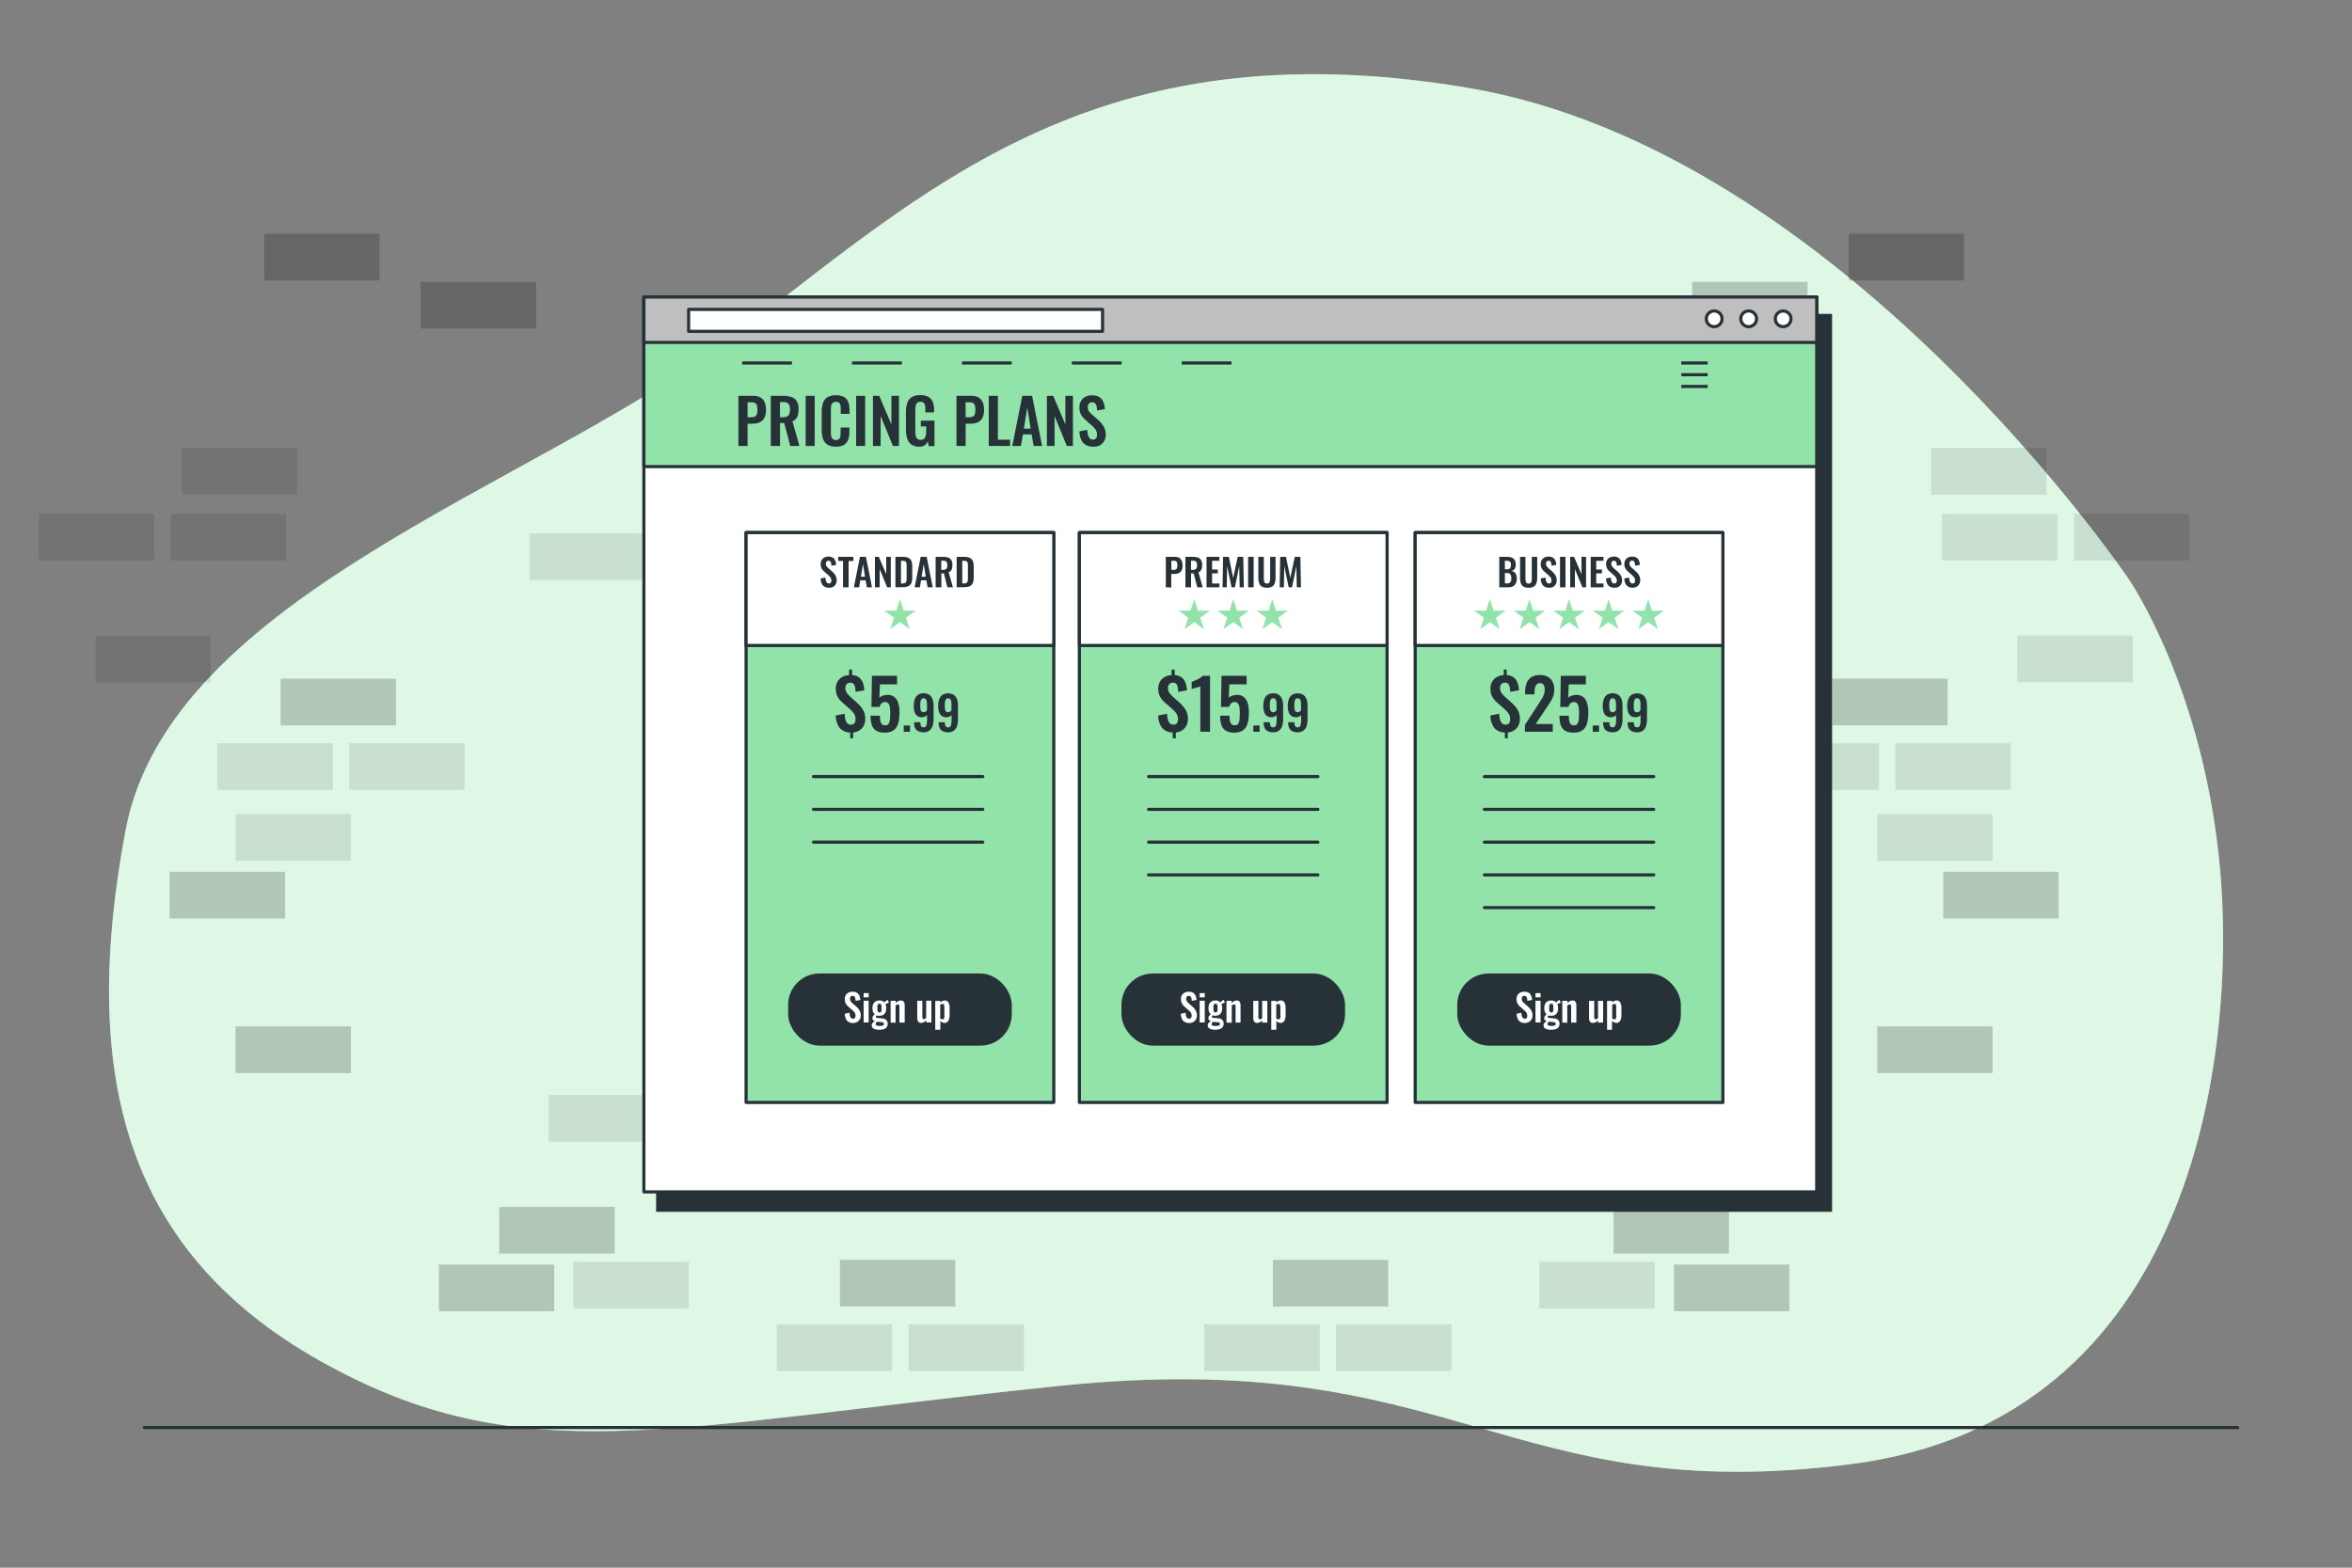 <svg xmlns="http://www.w3.org/2000/svg" viewBox="0 0 750 500"><rect x="0" y="0" width="750" height="500" fill="#808080" stroke="none"/><g id="freepik--background-simple--inject-46"><path d="M679,185S587,48,468,28,295,61,233,108,54,190,40,265s-2,133,62,169,110,21,236,8,142,39,252,25S713,336,708,278,679,185,679,185Z" style="fill:#92E3A9"></path><path d="M679,185S587,48,468,28,295,61,233,108,54,190,40,265s-2,133,62,169,110,21,236,8,142,39,252,25S713,336,708,278,679,185,679,185Z" style="fill:#fff;opacity:0.7"></path></g><g id="freepik--Wall--inject-46"><rect x="369.44" y="275.23" width="36.79" height="14.89" style="opacity:0.2"></rect><rect x="355.43" y="222.24" width="36.79" height="14.89" style="opacity:0.2"></rect><rect x="222.28" y="274.8" width="36.79" height="14.89" style="opacity:0.2"></rect><rect x="275.72" y="171.18" width="36.79" height="14.89" style="opacity:0.2"></rect><rect x="316.01" y="171.18" width="36.79" height="14.89" style="opacity:0.2"></rect><rect x="159.21" y="384.92" width="36.79" height="14.89" style="opacity:0.2"></rect><rect x="139.94" y="403.31" width="36.79" height="14.89" style="opacity:0.2"></rect><rect x="335.28" y="242.82" width="36.79" height="14.89" style="opacity:0.1"></rect><rect x="390.47" y="326.48" width="36.79" height="14.89" style="opacity:0.1"></rect><rect x="174.98" y="349.25" width="36.79" height="14.89" style="opacity:0.1"></rect><rect x="217.03" y="349.25" width="36.79" height="14.89" style="opacity:0.1"></rect><rect x="220.53" y="328.23" width="36.79" height="14.89" style="opacity:0.1"></rect><rect x="377.33" y="242.82" width="36.79" height="14.89" style="opacity:0.1"></rect><rect x="267.83" y="401.81" width="36.79" height="14.89" style="opacity:0.2"></rect><rect x="247.68" y="422.4" width="36.79" height="14.89" style="opacity:0.1"></rect><rect x="289.73" y="422.4" width="36.79" height="14.89" style="opacity:0.1"></rect><rect x="89.48" y="216.47" width="36.79" height="14.89" style="opacity:0.2"></rect><rect x="69.33" y="237.05" width="36.79" height="14.89" style="opacity:0.1"></rect><rect x="111.38" y="237.05" width="36.79" height="14.89" style="opacity:0.1"></rect><rect x="75.12" y="327.36" width="36.79" height="14.89" style="opacity:0.2"></rect><rect x="238.05" y="256.15" width="36.79" height="14.89" style="opacity:0.1"></rect><rect x="182.86" y="402.44" width="36.79" height="14.89" style="opacity:0.1"></rect><rect x="296.74" y="152.78" width="36.79" height="14.89" style="opacity:0.1"></rect><rect x="54.1" y="278.05" width="36.79" height="14.89" style="opacity:0.2"></rect><rect x="75.12" y="259.65" width="36.79" height="14.89" style="opacity:0.1"></rect><rect x="168.85" y="170.12" width="36.79" height="14.89" style="opacity:0.1"></rect><rect x="296.74" y="275.23" width="36.79" height="14.89" style="opacity:0.2"></rect><rect x="84.22" y="74.56" width="36.79" height="14.89" style="opacity:0.2"></rect><rect x="12.39" y="163.91" width="36.79" height="14.89" style="opacity:0.1"></rect><rect x="54.44" y="163.91" width="36.79" height="14.89" style="opacity:0.1"></rect><rect x="57.94" y="142.89" width="36.79" height="14.89" style="opacity:0.1"></rect><rect x="30.44" y="202.71" width="36.79" height="14.89" style="opacity:0.1"></rect><rect x="134.15" y="89.89" width="36.79" height="14.89" style="opacity:0.2"></rect><rect x="318.31" y="222.24" width="36.79" height="14.89" transform="translate(673.4 459.37) rotate(180)" style="opacity:0.2"></rect><rect x="451.45" y="274.8" width="36.79" height="14.89" transform="translate(939.7 564.49) rotate(180)" style="opacity:0.2"></rect><rect x="398.02" y="171.18" width="36.79" height="14.89" transform="translate(832.83 357.25) rotate(180)" style="opacity:0.2"></rect><rect x="357.72" y="171.18" width="36.79" height="14.89" transform="translate(752.24 357.25) rotate(180)" style="opacity:0.2"></rect><rect x="514.52" y="384.92" width="36.79" height="14.89" transform="translate(1065.84 784.72) rotate(180)" style="opacity:0.2"></rect><rect x="533.79" y="403.31" width="36.79" height="14.89" transform="translate(1104.38 821.51) rotate(180)" style="opacity:0.2"></rect><rect x="338.45" y="242.82" width="36.79" height="14.89" transform="translate(713.7 500.54) rotate(180)" style="opacity:0.1"></rect><rect x="283.27" y="326.48" width="36.79" height="14.89" transform="translate(603.32 667.85) rotate(180)" style="opacity:0.1"></rect><rect x="498.75" y="349.25" width="36.79" height="14.89" transform="translate(1034.3 713.4) rotate(180)" style="opacity:0.1"></rect><rect x="456.71" y="349.25" width="36.79" height="14.89" transform="translate(950.21 713.4) rotate(180)" style="opacity:0.1"></rect><rect x="453.2" y="328.23" width="36.79" height="14.89" transform="translate(943.2 671.35) rotate(180)" style="opacity:0.1"></rect><rect x="296.41" y="242.82" width="36.79" height="14.89" transform="translate(629.6 500.54) rotate(180)" style="opacity:0.1"></rect><rect x="405.9" y="401.81" width="36.79" height="14.89" transform="translate(848.59 818.52) rotate(180)" style="opacity:0.2"></rect><rect x="426.05" y="422.4" width="36.79" height="14.89" transform="translate(888.89 859.69) rotate(180)" style="opacity:0.1"></rect><rect x="384" y="422.4" width="36.79" height="14.89" transform="translate(804.8 859.69) rotate(180)" style="opacity:0.1"></rect><rect x="584.26" y="216.47" width="36.79" height="14.89" transform="translate(1205.3 447.82) rotate(180)" style="opacity:0.2"></rect><rect x="604.4" y="237.05" width="36.79" height="14.89" transform="translate(1245.6 489) rotate(180)" style="opacity:0.1"></rect><rect x="562.36" y="237.05" width="36.79" height="14.89" transform="translate(1161.51 489) rotate(180)" style="opacity:0.1"></rect><rect x="598.62" y="327.36" width="36.79" height="14.89" transform="translate(1234.02 669.6) rotate(180)" style="opacity:0.2"></rect><rect x="435.69" y="256.15" width="36.79" height="14.89" transform="translate(908.16 527.19) rotate(180)" style="opacity:0.1"></rect><rect x="490.87" y="402.44" width="36.79" height="14.89" transform="translate(1018.53 819.76) rotate(180)" style="opacity:0.1"></rect><rect x="377" y="152.78" width="36.79" height="14.89" transform="translate(790.78 320.46) rotate(180)" style="opacity:0.1"></rect><rect x="619.64" y="278.05" width="36.79" height="14.89" transform="translate(1276.07 570.99) rotate(180)" style="opacity:0.2"></rect><rect x="598.62" y="259.65" width="36.79" height="14.89" transform="translate(1234.02 534.2) rotate(180)" style="opacity:0.1"></rect><rect x="504.89" y="170.12" width="36.79" height="14.89" transform="translate(1046.56 355.13) rotate(180)" style="opacity:0.1"></rect><rect x="589.51" y="74.56" width="36.79" height="14.89" transform="translate(1215.82 164.01) rotate(180)" style="opacity:0.2"></rect><rect x="661.34" y="163.91" width="36.79" height="14.89" transform="translate(1359.47 342.71) rotate(180)" style="opacity:0.1"></rect><rect x="619.3" y="163.91" width="36.79" height="14.89" transform="translate(1275.38 342.71) rotate(180)" style="opacity:0.1"></rect><rect x="615.79" y="142.89" width="36.79" height="14.89" transform="translate(1268.37 300.66) rotate(180)" style="opacity:0.1"></rect><rect x="643.29" y="202.71" width="36.79" height="14.89" transform="translate(1323.37 420.32) rotate(180)" style="opacity:0.1"></rect><rect x="539.58" y="89.89" width="36.79" height="14.89" transform="translate(1115.95 194.67) rotate(180)" style="opacity:0.2"></rect></g><g id="freepik--Screen--inject-46"><rect x="209.72" y="100.61" width="373.99" height="285.39" style="fill:#263238;stroke:#263238;stroke-miterlimit:10"></rect><rect x="205.32" y="94.74" width="373.99" height="285.39" style="fill:#fff;stroke:#263238;stroke-linecap:round;stroke-linejoin:round"></rect><rect x="205.32" y="94.74" width="373.99" height="54.07" style="fill:#92E3A9;stroke:#263238;stroke-linecap:round;stroke-linejoin:round"></rect><rect x="205.32" y="94.74" width="373.99" height="14.48" style="fill:#bfbfbf;stroke:#263238;stroke-linecap:round;stroke-linejoin:round"></rect><rect x="219.59" y="98.68" width="131.99" height="7" style="fill:#fff;stroke:#263238;stroke-linecap:round;stroke-linejoin:round"></rect><path d="M549.11,101.68a2.5,2.5,0,1,0-2.5,2.5A2.5,2.5,0,0,0,549.11,101.68Z" style="fill:#fff;stroke:#263238;stroke-linecap:round;stroke-linejoin:round"></path><path d="M560.11,101.68a2.5,2.5,0,1,0-2.5,2.5A2.5,2.5,0,0,0,560.11,101.68Z" style="fill:#fff;stroke:#263238;stroke-linecap:round;stroke-linejoin:round"></path><circle cx="568.61" cy="101.68" r="2.5" style="fill:#fff;stroke:#263238;stroke-linecap:round;stroke-linejoin:round"></circle><path d="M235.46,142.24v-16h4.7a4.61,4.61,0,0,1,2.34.53,3.22,3.22,0,0,1,1.33,1.55,6.46,6.46,0,0,1,.42,2.46,5.24,5.24,0,0,1-.53,2.52,3.18,3.18,0,0,1-1.49,1.39,5.46,5.46,0,0,1-2.26.44h-1.58v7.1Zm2.93-9.16h1.1a2.66,2.66,0,0,0,1.24-.23,1.21,1.21,0,0,0,.61-.73,4.39,4.39,0,0,0,.17-1.35,6.63,6.63,0,0,0-.13-1.41,1.22,1.22,0,0,0-.56-.8,2.64,2.64,0,0,0-1.33-.26h-1.1Z" style="fill:#263238"></path><path d="M245.79,142.24v-16h3.83a8.71,8.71,0,0,1,2.74.38,3.19,3.19,0,0,1,1.7,1.32,4.7,4.7,0,0,1,.58,2.52,7.63,7.63,0,0,1-.18,1.74,3.41,3.41,0,0,1-.6,1.32,2.72,2.72,0,0,1-1.17.84l2.23,7.87H252l-1.93-7.32h-1.34v7.32Zm2.93-9.16h.9a3.06,3.06,0,0,0,1.36-.25,1.44,1.44,0,0,0,.72-.79,3.87,3.87,0,0,0,.21-1.39,3,3,0,0,0-.44-1.8,2,2,0,0,0-1.69-.61h-1.06Z" style="fill:#263238"></path><path d="M256.91,142.24v-16h2.88v16Z" style="fill:#263238"></path><path d="M266.57,142.46a4.82,4.82,0,0,1-2.76-.69,3.62,3.62,0,0,1-1.39-1.88,8.93,8.93,0,0,1-.39-2.76v-5.71a9.24,9.24,0,0,1,.39-2.84,3.45,3.45,0,0,1,1.39-1.86,5.08,5.08,0,0,1,2.76-.65,5.15,5.15,0,0,1,2.6.56,3.2,3.2,0,0,1,1.33,1.61,7,7,0,0,1,.39,2.43V132h-2.8v-1.39a9.12,9.12,0,0,0-.07-1.22,1.52,1.52,0,0,0-.38-.88,1.38,1.38,0,0,0-1.05-.33,1.51,1.51,0,0,0-1.1.35,1.63,1.63,0,0,0-.44.93,7.43,7.43,0,0,0-.1,1.31v7a5.7,5.7,0,0,0,.14,1.43,1.47,1.47,0,0,0,.5.85,1.59,1.59,0,0,0,1,.29,1.32,1.32,0,0,0,1-.35,1.62,1.62,0,0,0,.39-.91,10,10,0,0,0,.08-1.29v-1.44h2.8v1.28a7.77,7.77,0,0,1-.37,2.52,3.25,3.25,0,0,1-1.32,1.72A4.76,4.76,0,0,1,266.57,142.46Z" style="fill:#263238"></path><path d="M273,142.24v-16h2.88v16Z" style="fill:#263238"></path><path d="M278.36,142.24v-16h2l3.89,9.12v-9.12h2.41v16h-1.93l-3.91-9.55v9.55Z" style="fill:#263238"></path><path d="M293.13,142.46a4.2,4.2,0,0,1-2.51-.67,3.68,3.68,0,0,1-1.33-1.9,9.44,9.44,0,0,1-.41-2.92V131.6a9.9,9.9,0,0,1,.4-3,3.47,3.47,0,0,1,1.39-1.91,5,5,0,0,1,2.76-.66,5.21,5.21,0,0,1,2.6.55,3.2,3.2,0,0,1,1.4,1.59,6.71,6.71,0,0,1,.42,2.52v.83h-2.78v-.91a7.16,7.16,0,0,0-.11-1.32,1.48,1.48,0,0,0-.44-.84,1.57,1.57,0,0,0-1-.29,1.46,1.46,0,0,0-1.12.38,1.8,1.8,0,0,0-.43,1,9.12,9.12,0,0,0-.09,1.34v6.69a6.2,6.2,0,0,0,.14,1.45,1.66,1.66,0,0,0,.51.93,1.56,1.56,0,0,0,1.07.33,1.5,1.5,0,0,0,1.08-.36,1.82,1.82,0,0,0,.52-1,6.55,6.55,0,0,0,.15-1.5V136h-1.72v-1.83h4.35v8.11h-1.88l-.21-1.58a3.06,3.06,0,0,1-1,1.3A2.8,2.8,0,0,1,293.13,142.46Z" style="fill:#263238"></path><path d="M305,142.24v-16h4.7a4.61,4.61,0,0,1,2.34.53,3.15,3.15,0,0,1,1.32,1.55,6.26,6.26,0,0,1,.43,2.46,5.24,5.24,0,0,1-.53,2.52,3.2,3.2,0,0,1-1.5,1.39,5.39,5.39,0,0,1-2.26.44h-1.58v7.1Zm2.92-9.16H309a2.59,2.59,0,0,0,1.23-.23,1.22,1.22,0,0,0,.62-.73,4.44,4.44,0,0,0,.16-1.35,6,6,0,0,0-.13-1.41,1.2,1.2,0,0,0-.55-.8,2.66,2.66,0,0,0-1.33-.26h-1.11Z" style="fill:#263238"></path><path d="M315.29,142.24v-16h2.92v14h3.87v2Z" style="fill:#263238"></path><path d="M322.79,142.24l3.2-16h3.12l3.2,16h-2.7l-.64-3.69h-2.78l-.65,3.69Zm3.7-5.54h2.17L327.57,130Z" style="fill:#263238"></path><path d="M333.83,142.24v-16h2l3.89,9.12v-9.12h2.41v16h-1.94l-3.91-9.55v9.55Z" style="fill:#263238"></path><path d="M348.62,142.46a4.73,4.73,0,0,1-2.4-.56,3.59,3.59,0,0,1-1.47-1.65,7.05,7.05,0,0,1-.55-2.67l2.51-.49a7,7,0,0,0,.23,1.64,2.35,2.35,0,0,0,.57,1.1,1.4,1.4,0,0,0,1,.38,1.13,1.13,0,0,0,1-.42,1.86,1.86,0,0,0,.3-1.08,2.89,2.89,0,0,0-.48-1.72,7,7,0,0,0-1.26-1.34l-2-1.78a6.12,6.12,0,0,1-1.36-1.63,4.55,4.55,0,0,1-.5-2.22,3.78,3.78,0,0,1,1.11-2.92,4.22,4.22,0,0,1,3-1,4.46,4.46,0,0,1,1.87.35,3.08,3.08,0,0,1,1.2,1,4.2,4.2,0,0,1,.66,1.4,7.9,7.9,0,0,1,.28,1.65l-2.49.43a8.28,8.28,0,0,0-.17-1.34,1.93,1.93,0,0,0-.45-.93,1.26,1.26,0,0,0-1-.34,1.19,1.19,0,0,0-1,.43,1.6,1.6,0,0,0-.34,1.05,2.49,2.49,0,0,0,.33,1.34,5.19,5.19,0,0,0,1,1.07l2,1.76a7.92,7.92,0,0,1,1.69,2,4.92,4.92,0,0,1,.7,2.69,4,4,0,0,1-.5,2,3.67,3.67,0,0,1-1.4,1.39A4.3,4.3,0,0,1,348.62,142.46Z" style="fill:#263238"></path><line x1="236.66" y1="115.77" x2="252.54" y2="115.77" style="fill:none;stroke:#263238;stroke-miterlimit:10"></line><line x1="271.7" y1="115.77" x2="287.58" y2="115.77" style="fill:none;stroke:#263238;stroke-miterlimit:10"></line><line x1="306.74" y1="115.77" x2="322.62" y2="115.77" style="fill:none;stroke:#263238;stroke-miterlimit:10"></line><line x1="341.78" y1="115.77" x2="357.66" y2="115.77" style="fill:none;stroke:#263238;stroke-miterlimit:10"></line><line x1="376.82" y1="115.77" x2="392.7" y2="115.77" style="fill:none;stroke:#263238;stroke-miterlimit:10"></line><line x1="536.13" y1="115.77" x2="544.54" y2="115.77" style="fill:none;stroke:#263238;stroke-miterlimit:10"></line><line x1="536.13" y1="119.51" x2="544.54" y2="119.51" style="fill:none;stroke:#263238;stroke-miterlimit:10"></line><line x1="536.13" y1="123.25" x2="544.54" y2="123.25" style="fill:none;stroke:#263238;stroke-miterlimit:10"></line></g><g id="freepik--business-option--inject-46"><rect x="451.27" y="169.87" width="98.12" height="181.74" style="fill:#92E3A9;stroke:#263238;stroke-linecap:round;stroke-linejoin:round"></rect><rect x="451.27" y="169.87" width="98.12" height="36" style="fill:#fff;stroke:#263238;stroke-linecap:round;stroke-linejoin:round"></rect><rect x="465.18" y="310.99" width="70.31" height="22" rx="9.5" style="fill:#263238;stroke:#263238;stroke-linecap:round;stroke-linejoin:round"></rect><path d="M478.09,187.32V177.6h2.39a5.26,5.26,0,0,1,1.17.12,2.47,2.47,0,0,1,.9.4,1.78,1.78,0,0,1,.58.76,3.07,3.07,0,0,1,.21,1.22,2.72,2.72,0,0,1-.17,1,1.43,1.43,0,0,1-.47.67,1.73,1.73,0,0,1-.78.33,2.09,2.09,0,0,1,1,.4,1.85,1.85,0,0,1,.56.8,3.45,3.45,0,0,1,.19,1.19,3.88,3.88,0,0,1-.18,1.23,2.5,2.5,0,0,1-.51.89,2.27,2.27,0,0,1-.86.53,3.59,3.59,0,0,1-1.19.18Zm1.78-5.75h.6a1.85,1.85,0,0,0,.82-.15.9.9,0,0,0,.4-.48,2.71,2.71,0,0,0,.11-.82,1.61,1.61,0,0,0-.17-.8.88.88,0,0,0-.52-.38,3.21,3.21,0,0,0-.89-.1h-.35Zm0,4.5h.67a1.27,1.27,0,0,0,1.09-.39,2,2,0,0,0,.29-1.2,2.6,2.6,0,0,0-.14-1,1,1,0,0,0-.45-.54,1.73,1.73,0,0,0-.85-.18h-.61Z" style="fill:#263238"></path><path d="M487.44,187.45a3.07,3.07,0,0,1-1.68-.39,2,2,0,0,1-.83-1.13,6,6,0,0,1-.22-1.75V177.6h1.72v6.78a5.81,5.81,0,0,0,.06.86,1.22,1.22,0,0,0,.29.65.85.85,0,0,0,.66.24.86.86,0,0,0,.68-.24,1.38,1.38,0,0,0,.28-.65,5.81,5.81,0,0,0,.06-.86V177.6h1.72v6.58a6,6,0,0,1-.23,1.75,2.07,2.07,0,0,1-.82,1.13A3.08,3.08,0,0,1,487.44,187.45Z" style="fill:#263238"></path><path d="M494,187.45a2.86,2.86,0,0,1-1.47-.34,2.1,2.1,0,0,1-.88-1,4,4,0,0,1-.34-1.62l1.52-.3a4.62,4.62,0,0,0,.14,1,1.47,1.47,0,0,0,.35.67.82.82,0,0,0,.62.23.69.69,0,0,0,.61-.25,1.14,1.14,0,0,0,.18-.66,1.77,1.77,0,0,0-.29-1,4.45,4.45,0,0,0-.77-.82l-1.22-1.08a3.5,3.5,0,0,1-.82-1,2.64,2.64,0,0,1-.31-1.35,2.27,2.27,0,0,1,.67-1.77,2.58,2.58,0,0,1,1.84-.63,2.76,2.76,0,0,1,1.14.21,1.82,1.82,0,0,1,.72.58,2.68,2.68,0,0,1,.41.85,5.35,5.35,0,0,1,.17,1l-1.52.27a4.71,4.71,0,0,0-.1-.82,1,1,0,0,0-.28-.56.75.75,0,0,0-.58-.21.74.74,0,0,0-.6.26,1,1,0,0,0-.21.64,1.43,1.43,0,0,0,.2.81,3.42,3.42,0,0,0,.59.66l1.21,1.06a5.35,5.35,0,0,1,1,1.19,3,3,0,0,1,.42,1.63,2.5,2.5,0,0,1-.3,1.24,2.31,2.31,0,0,1-.85.85A2.66,2.66,0,0,1,494,187.45Z" style="fill:#263238"></path><path d="M497.45,187.32V177.6h1.75v9.72Z" style="fill:#263238"></path><path d="M500.7,187.32V177.6h1.24l2.36,5.54V177.6h1.46v9.72h-1.17l-2.38-5.81v5.81Z" style="fill:#263238"></path><path d="M507.24,187.32V177.6h4.08v1.25H509v2.79h1.81v1.24H509v3.22h2.32v1.22Z" style="fill:#263238"></path><path d="M514.83,187.45a2.86,2.86,0,0,1-1.47-.34,2.17,2.17,0,0,1-.89-1,4.23,4.23,0,0,1-.33-1.62l1.52-.3a4.62,4.62,0,0,0,.14,1,1.47,1.47,0,0,0,.35.67.8.8,0,0,0,.61.23.71.71,0,0,0,.62-.25,1.14,1.14,0,0,0,.18-.66,1.77,1.77,0,0,0-.29-1,4.45,4.45,0,0,0-.77-.82l-1.22-1.08a3.34,3.34,0,0,1-.82-1,2.64,2.64,0,0,1-.31-1.35,2.27,2.27,0,0,1,.67-1.77,2.58,2.58,0,0,1,1.84-.63,2.76,2.76,0,0,1,1.14.21,1.89,1.89,0,0,1,.72.58,2.47,2.47,0,0,1,.4.85,4.65,4.65,0,0,1,.17,1l-1.51.27a5.93,5.93,0,0,0-.1-.82,1.1,1.1,0,0,0-.28-.56.75.75,0,0,0-.58-.21.76.76,0,0,0-.61.26,1,1,0,0,0-.21.64,1.43,1.43,0,0,0,.21.81,3.12,3.12,0,0,0,.59.66l1.21,1.06a5.06,5.06,0,0,1,1,1.19,2.94,2.94,0,0,1,.43,1.63,2.5,2.5,0,0,1-.3,1.24,2.26,2.26,0,0,1-.86.85A2.59,2.59,0,0,1,514.83,187.45Z" style="fill:#263238"></path><path d="M520.66,187.45a2.86,2.86,0,0,1-1.47-.34,2.17,2.17,0,0,1-.89-1,4.23,4.23,0,0,1-.33-1.62l1.52-.3a4.62,4.62,0,0,0,.14,1,1.47,1.47,0,0,0,.35.67.81.81,0,0,0,.62.23.7.7,0,0,0,.61-.25,1.14,1.14,0,0,0,.18-.66,1.77,1.77,0,0,0-.29-1,4.45,4.45,0,0,0-.77-.82l-1.22-1.08a3.34,3.34,0,0,1-.82-1,2.64,2.64,0,0,1-.31-1.35,2.27,2.27,0,0,1,.67-1.77,2.58,2.58,0,0,1,1.84-.63,2.76,2.76,0,0,1,1.14.21,1.89,1.89,0,0,1,.72.58,2.68,2.68,0,0,1,.41.85,5.35,5.35,0,0,1,.16,1l-1.51.27a4.71,4.71,0,0,0-.1-.82A1,1,0,0,0,521,179a.75.75,0,0,0-.58-.21.74.74,0,0,0-.6.26,1,1,0,0,0-.21.64,1.43,1.43,0,0,0,.2.81,3.42,3.42,0,0,0,.59.66l1.21,1.06a5.35,5.35,0,0,1,1,1.19,3,3,0,0,1,.42,1.63,2.5,2.5,0,0,1-.3,1.24,2.26,2.26,0,0,1-.86.85A2.59,2.59,0,0,1,520.66,187.45Z" style="fill:#263238"></path><path d="M486.3,326.28a2.84,2.84,0,0,1-1.46-.35,2.08,2.08,0,0,1-.89-1,4.42,4.42,0,0,1-.34-1.62l1.53-.3a4.76,4.76,0,0,0,.13,1,1.47,1.47,0,0,0,.35.66.83.83,0,0,0,.62.24.69.69,0,0,0,.61-.26A1.11,1.11,0,0,0,487,324a1.78,1.78,0,0,0-.28-1.05,4.79,4.79,0,0,0-.77-.81l-1.23-1.08a3.8,3.8,0,0,1-.82-1,2.81,2.81,0,0,1-.3-1.35,2.31,2.31,0,0,1,.67-1.78,2.57,2.57,0,0,1,1.83-.62,2.7,2.7,0,0,1,1.14.21,1.77,1.77,0,0,1,.73.58,2.71,2.71,0,0,1,.4.84,4.63,4.63,0,0,1,.17,1l-1.51.26a6.13,6.13,0,0,0-.1-.82,1.23,1.23,0,0,0-.28-.56.76.76,0,0,0-.58-.2.74.74,0,0,0-.61.25,1,1,0,0,0-.21.65,1.57,1.57,0,0,0,.2.81,3.43,3.43,0,0,0,.59.65l1.22,1.07a5,5,0,0,1,1,1.18,3.06,3.06,0,0,1,.43,1.64,2.5,2.5,0,0,1-.31,1.23,2.17,2.17,0,0,1-.85.85A2.63,2.63,0,0,1,486.3,326.28Z" style="fill:#fff"></path><path d="M489.63,318.1v-1.35h1.63v1.35Zm0,8v-6.93h1.63v6.93Z" style="fill:#fff"></path><path d="M494.59,328.42a4.73,4.73,0,0,1-1.25-.14,1.86,1.86,0,0,1-.84-.44,1.06,1.06,0,0,1-.3-.78,1.28,1.28,0,0,1,.14-.59,1.47,1.47,0,0,1,.38-.45,3,3,0,0,1,.52-.32,1.18,1.18,0,0,1-.61-.35.84.84,0,0,1-.21-.57,1.2,1.2,0,0,1,.2-.7,3.9,3.9,0,0,1,.57-.61,1.81,1.81,0,0,1-.56-.75,3.23,3.23,0,0,1-.19-1.18,3.14,3.14,0,0,1,.26-1.34,1.74,1.74,0,0,1,.76-.82,2.42,2.42,0,0,1,1.22-.28,2.3,2.3,0,0,1,.92.16,1.46,1.46,0,0,1,.61.49,2.12,2.12,0,0,1,.34-.36,1.87,1.87,0,0,1,.55-.36l.22-.1.39.88a2.44,2.44,0,0,0-.35.12,3.38,3.38,0,0,0-.44.18l-.34.17a2.13,2.13,0,0,1,.18.6,3.31,3.31,0,0,1,.08.68,3.27,3.27,0,0,1-.23,1.27,1.81,1.81,0,0,1-.7.84,2.38,2.38,0,0,1-1.23.29,2.74,2.74,0,0,1-.5,0l-.44-.1-.14.22a.58.58,0,0,0-.06.26.23.23,0,0,0,.14.21,1.18,1.18,0,0,0,.48.12l1.46.15a1.84,1.84,0,0,1,1.26.53,1.72,1.72,0,0,1,.41,1.22,1.82,1.82,0,0,1-.28,1,1.76,1.76,0,0,1-.88.64A4.69,4.69,0,0,1,494.59,328.42Zm.18-1.22a2.86,2.86,0,0,0,1-.13.53.53,0,0,0,.25-.79.54.54,0,0,0-.3-.2,3,3,0,0,0-.61-.12l-1.19-.1a1.61,1.61,0,0,0-.23.22.91.91,0,0,0-.16.24.67.67,0,0,0-.06.28.48.48,0,0,0,.28.45A2.42,2.42,0,0,0,494.77,327.2Zm-.09-4.28a.66.66,0,0,0,.34-.08.53.53,0,0,0,.21-.25,1.37,1.37,0,0,0,.09-.44,5.53,5.53,0,0,0,0-.61,5.59,5.59,0,0,0,0-.62,1.37,1.37,0,0,0-.09-.44.48.48,0,0,0-.19-.26.76.76,0,0,0-.72,0,.46.46,0,0,0-.2.25,1.68,1.68,0,0,0-.1.44,5.78,5.78,0,0,0,0,.63,5.15,5.15,0,0,0,0,.59,1.25,1.25,0,0,0,.09.43.58.58,0,0,0,.21.27A.64.64,0,0,0,494.68,322.92Z" style="fill:#fff"></path><path d="M498.18,326.14v-6.93h1.63v.69a3.56,3.56,0,0,1,.79-.58,1.81,1.81,0,0,1,.89-.22,1.05,1.05,0,0,1,.69.21,1.31,1.31,0,0,1,.37.56,2.27,2.27,0,0,1,.12.75v5.52H501V321a1,1,0,0,0-.1-.48.39.39,0,0,0-.37-.17.79.79,0,0,0-.37.1,2.06,2.06,0,0,0-.39.24v5.5Z" style="fill:#fff"></path><path d="M507.9,326.25a1,1,0,0,1-.67-.21,1.19,1.19,0,0,1-.39-.56,2.36,2.36,0,0,1-.12-.75v-5.52h1.64v5.22a.9.9,0,0,0,.1.48.4.4,0,0,0,.38.18.7.7,0,0,0,.36-.1,2.06,2.06,0,0,0,.37-.23v-5.55h1.63v6.93h-1.63v-.66a3.23,3.23,0,0,1-.77.56A2,2,0,0,1,507.9,326.25Z" style="fill:#fff"></path><path d="M512.46,328.42v-9.21h1.63v.53a2.49,2.49,0,0,1,.66-.47,1.8,1.8,0,0,1,.76-.17,1.25,1.25,0,0,1,.77.22,1.37,1.37,0,0,1,.46.57,2.64,2.64,0,0,1,.24.75,5.32,5.32,0,0,1,.06.78v2.35a4.5,4.5,0,0,1-.16,1.25,2.09,2.09,0,0,1-.51.9,1.34,1.34,0,0,1-1,.33,1.46,1.46,0,0,1-.7-.18,3.32,3.32,0,0,1-.63-.45v2.8Zm2.35-3.31a.45.45,0,0,0,.39-.17,1,1,0,0,0,.17-.47,4.31,4.31,0,0,0,0-.64v-2.49a2.61,2.61,0,0,0,0-.58.82.82,0,0,0-.18-.41.44.44,0,0,0-.38-.16.88.88,0,0,0-.38.09,1.85,1.85,0,0,0-.33.21v4.38a2.21,2.21,0,0,0,.34.18A1.21,1.21,0,0,0,514.81,325.11Z" style="fill:#fff"></path><path d="M479.87,235.46v-1.85a4.3,4.3,0,0,1-3.39-1.48,6.61,6.61,0,0,1-1.22-3.94l2.82-.55a9.46,9.46,0,0,0,.24,1.83,2.76,2.76,0,0,0,.63,1.22,1.54,1.54,0,0,0,1.14.43,1.31,1.31,0,0,0,1.13-.47,2,2,0,0,0,.34-1.21,3.17,3.17,0,0,0-.54-1.91,8.73,8.73,0,0,0-1.4-1.5l-2.27-2a8.35,8.35,0,0,1-1.08-1.16,4.94,4.94,0,0,1-.73-1.36,5.61,5.61,0,0,1-.26-1.78,4.2,4.2,0,0,1,1.15-3.14,4.58,4.58,0,0,1,3.08-1.25v-1.78h.95v1.76a4,4,0,0,1,1.85.5,3.23,3.23,0,0,1,1.16,1.1,5,5,0,0,1,.64,1.51,9.86,9.86,0,0,1,.26,1.74l-2.78.49a10.43,10.43,0,0,0-.18-1.51,2.06,2.06,0,0,0-.5-1.06,1.27,1.27,0,0,0-1.07-.34,1.42,1.42,0,0,0-1.13.48,1.76,1.76,0,0,0-.39,1.17,2.57,2.57,0,0,0,.42,1.53,7.83,7.83,0,0,0,1,1.16l2.25,2a12.31,12.31,0,0,1,1.31,1.39,6.35,6.35,0,0,1,1,1.68,5.8,5.8,0,0,1,.36,2.11,4.57,4.57,0,0,1-.47,2.13,3.89,3.89,0,0,1-1.33,1.51,4.51,4.51,0,0,1-2.06.71v1.87Z" style="fill:#263238"></path><path d="M486.26,233.39v-2.16l4.41-6.81c.33-.5.63-1,.92-1.44a7.8,7.8,0,0,0,.7-1.42,4.45,4.45,0,0,0,.28-1.62,2.78,2.78,0,0,0-.35-1.52,1.23,1.23,0,0,0-1.11-.53,1.46,1.46,0,0,0-1.1.4,2.12,2.12,0,0,0-.54,1,6.24,6.24,0,0,0-.14,1.41v.75h-3v-.79a7.69,7.69,0,0,1,.47-2.79,4,4,0,0,1,1.51-1.89,4.9,4.9,0,0,1,2.71-.68,4.44,4.44,0,0,1,3.44,1.24,4.83,4.83,0,0,1,1.15,3.44,5.94,5.94,0,0,1-.31,2,7.87,7.87,0,0,1-.81,1.71q-.51.81-1.11,1.68l-3.66,5.55h5.43v2.45Z" style="fill:#263238"></path><path d="M501.81,233.66A4.85,4.85,0,0,1,499,233a3.39,3.39,0,0,1-1.36-1.87,9.71,9.71,0,0,1-.37-2.85h3a9.41,9.41,0,0,0,.12,1.6,2,2,0,0,0,.48,1.08,1.36,1.36,0,0,0,1.07.37,1.19,1.19,0,0,0,1.09-.5,3.05,3.05,0,0,0,.41-1.39c.06-.59.09-1.29.09-2.08a12,12,0,0,0-.12-1.81,2.54,2.54,0,0,0-.47-1.2,1.36,1.36,0,0,0-1.11-.43,1.42,1.42,0,0,0-1.06.43,2.56,2.56,0,0,0-.61,1.13h-2.63l.18-9.94h8v2.73h-5.47l-.18,4.3a2.41,2.41,0,0,1,1-.64,4.7,4.7,0,0,1,1.4-.28,3.41,3.41,0,0,1,2.29.59,3.75,3.75,0,0,1,1.3,1.92,9.53,9.53,0,0,1,.42,3,17.4,17.4,0,0,1-.18,2.6,5.89,5.89,0,0,1-.7,2.06,3.45,3.45,0,0,1-1.42,1.36A5.09,5.09,0,0,1,501.81,233.66Z" style="fill:#263238"></path><path d="M507.89,233.39v-2h2v2Z" style="fill:#263238"></path><path d="M514.24,233.56a3.67,3.67,0,0,1-1.73-.36,2.19,2.19,0,0,1-1-1,4,4,0,0,1-.31-1.68v-.17h2a2.93,2.93,0,0,0,.2,1.22.87.87,0,0,0,.86.4.82.82,0,0,0,.63-.24,1.58,1.58,0,0,0,.33-.79,8.11,8.11,0,0,0,.11-1.46V228a1.4,1.4,0,0,1-.63.54,2.55,2.55,0,0,1-1,.21,2.35,2.35,0,0,1-1.55-.46,2.59,2.59,0,0,1-.82-1.28,6.09,6.09,0,0,1-.25-1.83,6.42,6.42,0,0,1,.31-2.11,2.9,2.9,0,0,1,1-1.43,3.09,3.09,0,0,1,1.85-.51,3,3,0,0,1,1.83.5,2.87,2.87,0,0,1,1,1.39,6,6,0,0,1,.32,2v4.31a7.5,7.5,0,0,1-.28,2.14,2.9,2.9,0,0,1-1,1.52A2.93,2.93,0,0,1,514.24,233.56Zm0-6.41a1,1,0,0,0,.67-.21,1.85,1.85,0,0,0,.4-.45V224.6a4.58,4.58,0,0,0-.09-.95,1.48,1.48,0,0,0-.32-.69.84.84,0,0,0-.67-.26.8.8,0,0,0-.65.27,1.53,1.53,0,0,0-.33.75,6.12,6.12,0,0,0-.09,1.12,10.37,10.37,0,0,0,.06,1.17,1.6,1.6,0,0,0,.27.83A.86.86,0,0,0,514.25,227.15Z" style="fill:#263238"></path><path d="M522.05,233.56a3.63,3.63,0,0,1-1.72-.36,2.19,2.19,0,0,1-1-1,4,4,0,0,1-.32-1.68v-.17h2a2.76,2.76,0,0,0,.21,1.22c.13.27.42.4.86.4a.82.82,0,0,0,.63-.24,1.58,1.58,0,0,0,.33-.79,8.25,8.25,0,0,0,.1-1.46V228a1.4,1.4,0,0,1-.63.54,2.5,2.5,0,0,1-1,.21,2.33,2.33,0,0,1-1.55-.46,2.6,2.6,0,0,1-.83-1.28,7,7,0,0,1,.07-3.94,2.9,2.9,0,0,1,1-1.43,3.59,3.59,0,0,1,3.67,0,2.81,2.81,0,0,1,1,1.39,5.75,5.75,0,0,1,.32,2v4.31a7.88,7.88,0,0,1-.27,2.14,3,3,0,0,1-1,1.52A3,3,0,0,1,522.05,233.56Zm0-6.41a1,1,0,0,0,.67-.21,2,2,0,0,0,.39-.45V224.6a4.58,4.58,0,0,0-.09-.95,1.39,1.39,0,0,0-.32-.69.83.83,0,0,0-.67-.26.82.82,0,0,0-.65.27,1.62,1.62,0,0,0-.32.75,6.12,6.12,0,0,0-.09,1.12c0,.43,0,.82,0,1.17a1.7,1.7,0,0,0,.28.83A.86.86,0,0,0,522.07,227.15Z" style="fill:#263238"></path><line x1="473.34" y1="247.69" x2="527.33" y2="247.69" style="fill:none;stroke:#263238;stroke-linecap:round;stroke-linejoin:round"></line><line x1="473.34" y1="258.14" x2="527.33" y2="258.14" style="fill:none;stroke:#263238;stroke-linecap:round;stroke-linejoin:round"></line><line x1="473.34" y1="268.59" x2="527.33" y2="268.59" style="fill:none;stroke:#263238;stroke-linecap:round;stroke-linejoin:round"></line><line x1="473.34" y1="279.04" x2="527.33" y2="279.04" style="fill:none;stroke:#263238;stroke-linecap:round;stroke-linejoin:round"></line><line x1="473.34" y1="289.49" x2="527.33" y2="289.49" style="fill:none;stroke:#263238;stroke-linecap:round;stroke-linejoin:round"></line><polygon points="475.1 191.11 476.28 194.76 480.12 194.76 477.01 197.01 478.2 200.66 475.1 198.41 472 200.66 473.18 197.01 470.08 194.76 473.91 194.76 475.1 191.11" style="fill:#92E3A9"></polygon><polygon points="487.72 191.11 488.9 194.76 492.74 194.76 489.63 197.01 490.82 200.66 487.72 198.41 484.61 200.66 485.8 197.01 482.7 194.76 486.53 194.76 487.72 191.11" style="fill:#92E3A9"></polygon><polygon points="500.33 191.11 501.52 194.76 505.36 194.76 502.25 197.01 503.44 200.66 500.33 198.41 497.23 200.66 498.42 197.01 495.31 194.76 499.15 194.76 500.33 191.11" style="fill:#92E3A9"></polygon><polygon points="512.95 191.11 514.14 194.76 517.97 194.76 514.87 197.01 516.06 200.66 512.95 198.41 509.85 200.66 511.04 197.01 507.93 194.76 511.77 194.76 512.95 191.11" style="fill:#92E3A9"></polygon><polygon points="525.57 191.11 526.76 194.76 530.59 194.76 527.49 197.01 528.67 200.66 525.57 198.41 522.47 200.66 523.65 197.01 520.55 194.76 524.39 194.76 525.57 191.11" style="fill:#92E3A9"></polygon></g><g id="freepik--premium-option--inject-46"><rect x="344.19" y="169.87" width="98.12" height="181.74" style="fill:#92E3A9;stroke:#263238;stroke-linecap:round;stroke-linejoin:round"></rect><rect x="344.19" y="169.87" width="98.12" height="36" style="fill:#fff;stroke:#263238;stroke-linecap:round;stroke-linejoin:round"></rect><rect x="358.1" y="310.99" width="70.31" height="22" rx="9.5" style="fill:#263238;stroke:#263238;stroke-linecap:round;stroke-linejoin:round"></rect><path d="M371.75,187.32V177.6h2.86a2.82,2.82,0,0,1,1.42.32,1.93,1.93,0,0,1,.8,1,3.71,3.71,0,0,1,.26,1.49,3.22,3.22,0,0,1-.32,1.53,2,2,0,0,1-.91.85,3.38,3.38,0,0,1-1.37.26h-1v4.32Zm1.78-5.57h.67a1.57,1.57,0,0,0,.75-.14.74.74,0,0,0,.37-.44,2.61,2.61,0,0,0,.1-.82,4.07,4.07,0,0,0-.07-.86A.76.76,0,0,0,375,179a1.66,1.66,0,0,0-.81-.15h-.67Z" style="fill:#263238"></path><path d="M378,187.32V177.6h2.33a5.32,5.32,0,0,1,1.66.23,2,2,0,0,1,1,.8,2.86,2.86,0,0,1,.35,1.54,4.8,4.8,0,0,1-.1,1.05,2.11,2.11,0,0,1-.37.8,1.65,1.65,0,0,1-.71.51l1.35,4.79H381.8l-1.18-4.45h-.82v4.45Zm1.77-5.57h.56a1.91,1.91,0,0,0,.82-.15.9.9,0,0,0,.44-.48,2.47,2.47,0,0,0,.13-.84,1.84,1.84,0,0,0-.27-1.1,1.22,1.22,0,0,0-1-.37h-.65Z" style="fill:#263238"></path><path d="M384.74,187.32V177.6h4.08v1.25h-2.31v2.79h1.81v1.24h-1.81v3.22h2.33v1.22Z" style="fill:#263238"></path><path d="M389.85,187.32l.17-9.72h1.83l1.38,6.73,1.44-6.73h1.78l.18,9.72h-1.32l-.15-6.76-1.38,6.76h-1.06l-1.41-6.78-.13,6.78Z" style="fill:#263238"></path><path d="M398,187.32V177.6h1.76v9.72Z" style="fill:#263238"></path><path d="M404,187.45a3.07,3.07,0,0,1-1.68-.39,2,2,0,0,1-.83-1.13,6,6,0,0,1-.23-1.75V177.6H403v6.78a5.81,5.81,0,0,0,.06.86,1.29,1.29,0,0,0,.28.65,1.07,1.07,0,0,0,1.35,0,1.28,1.28,0,0,0,.27-.65,4.68,4.68,0,0,0,.07-.86V177.6h1.72v6.58a6,6,0,0,1-.23,1.75,2.07,2.07,0,0,1-.82,1.13A3.08,3.08,0,0,1,404,187.45Z" style="fill:#263238"></path><path d="M408.06,187.32l.17-9.72h1.84l1.38,6.73,1.44-6.73h1.77l.18,9.72h-1.32l-.14-6.76L412,187.32h-1.07l-1.4-6.78-.13,6.78Z" style="fill:#263238"></path><path d="M379.22,326.28a2.86,2.86,0,0,1-1.47-.35,2.06,2.06,0,0,1-.88-1,4.22,4.22,0,0,1-.34-1.62l1.52-.3a4.72,4.72,0,0,0,.14,1,1.38,1.38,0,0,0,.35.66.83.83,0,0,0,.62.24.69.69,0,0,0,.61-.26A1.11,1.11,0,0,0,380,324a1.79,1.79,0,0,0-.29-1.05,4.42,4.42,0,0,0-.77-.81l-1.22-1.08a3.8,3.8,0,0,1-.82-1,2.7,2.7,0,0,1-.31-1.35,2.31,2.31,0,0,1,.67-1.78,2.58,2.58,0,0,1,1.84-.62,2.76,2.76,0,0,1,1.14.21,1.83,1.83,0,0,1,.73.58,3,3,0,0,1,.4.84,5.32,5.32,0,0,1,.17,1l-1.52.26a4.84,4.84,0,0,0-.1-.82,1.06,1.06,0,0,0-.28-.56.74.74,0,0,0-.58-.2.73.73,0,0,0-.6.25,1,1,0,0,0-.21.65,1.48,1.48,0,0,0,.2.81,3.13,3.13,0,0,0,.59.65l1.21,1.07a5.08,5.08,0,0,1,1,1.18,3.05,3.05,0,0,1,.42,1.64,2.49,2.49,0,0,1-.3,1.23,2.24,2.24,0,0,1-.85.85A2.63,2.63,0,0,1,379.22,326.28Z" style="fill:#fff"></path><path d="M382.54,318.1v-1.35h1.63v1.35Zm0,8v-6.93h1.63v6.93Z" style="fill:#fff"></path><path d="M387.51,328.42a4.73,4.73,0,0,1-1.25-.14,1.86,1.86,0,0,1-.84-.44,1.06,1.06,0,0,1-.3-.78,1.28,1.28,0,0,1,.14-.59,1.47,1.47,0,0,1,.38-.45,3.36,3.36,0,0,1,.51-.32,1.19,1.19,0,0,1-.6-.35.84.84,0,0,1-.21-.57,1.14,1.14,0,0,1,.2-.7,3.79,3.79,0,0,1,.56-.61,1.88,1.88,0,0,1-.55-.75,3,3,0,0,1-.19-1.18,3.14,3.14,0,0,1,.26-1.34,1.72,1.72,0,0,1,.75-.82,2.45,2.45,0,0,1,1.22-.28,2.32,2.32,0,0,1,.93.16,1.53,1.53,0,0,1,.61.49,1.67,1.67,0,0,1,.33-.36A1.92,1.92,0,0,1,390,319l.21-.1.4.88-.36.12a3.93,3.93,0,0,0-.43.18,2.12,2.12,0,0,0-.34.17,3.09,3.09,0,0,1,.18.6,3.27,3.27,0,0,1,.07.68,3.1,3.1,0,0,1-.23,1.27,1.75,1.75,0,0,1-.7.84,2.33,2.33,0,0,1-1.23.29,2.63,2.63,0,0,1-.49,0,4.13,4.13,0,0,1-.44-.1,1.64,1.64,0,0,0-.14.22.48.48,0,0,0-.07.26.24.24,0,0,0,.15.21,1.1,1.1,0,0,0,.48.12l1.46.15a1.84,1.84,0,0,1,1.26.53,1.76,1.76,0,0,1,.41,1.22,1.9,1.9,0,0,1-.28,1,1.76,1.76,0,0,1-.88.64A4.73,4.73,0,0,1,387.51,328.42Zm.18-1.22a2.9,2.9,0,0,0,1-.13.48.48,0,0,0,.33-.48.57.57,0,0,0-.08-.31.63.63,0,0,0-.3-.2A3.11,3.11,0,0,0,388,326l-1.19-.1a1.7,1.7,0,0,0-.24.22,1.25,1.25,0,0,0-.16.24.67.67,0,0,0-.06.28.49.49,0,0,0,.29.45A2.39,2.39,0,0,0,387.69,327.2Zm-.1-4.28a.7.7,0,0,0,.35-.08.46.46,0,0,0,.2-.25,1.68,1.68,0,0,0,.1-.44,5.72,5.72,0,0,0,0-.61,5.82,5.82,0,0,0,0-.62,2.26,2.26,0,0,0-.09-.44.45.45,0,0,0-.2-.26.64.64,0,0,0-.36-.09.63.63,0,0,0-.35.09.53.53,0,0,0-.21.25,2.26,2.26,0,0,0-.09.44,5.78,5.78,0,0,0,0,.63c0,.22,0,.42,0,.59a1.51,1.51,0,0,0,.1.43.58.58,0,0,0,.21.27A.63.63,0,0,0,387.59,322.92Z" style="fill:#fff"></path><path d="M391.1,326.14v-6.93h1.63v.69a3.75,3.75,0,0,1,.78-.58,1.87,1.87,0,0,1,.9-.22,1,1,0,0,1,.68.21,1.23,1.23,0,0,1,.37.56,2.27,2.27,0,0,1,.12.75v5.52H394V321a1,1,0,0,0-.09-.48.41.41,0,0,0-.38-.17.76.76,0,0,0-.36.1,2.06,2.06,0,0,0-.39.24v5.5Z" style="fill:#fff"></path><path d="M400.82,326.25a1.06,1.06,0,0,1-.68-.21,1.24,1.24,0,0,1-.38-.56,2.36,2.36,0,0,1-.12-.75v-5.52h1.63v5.22a1,1,0,0,0,.1.48.41.41,0,0,0,.38.18.76.76,0,0,0,.37-.1,2.41,2.41,0,0,0,.36-.23v-5.55h1.64v6.93h-1.64v-.66a3.18,3.18,0,0,1-.76.56A2,2,0,0,1,400.82,326.25Z" style="fill:#fff"></path><path d="M405.38,328.42v-9.21H407v.53a2.49,2.49,0,0,1,.66-.47,1.79,1.79,0,0,1,.75-.17,1.23,1.23,0,0,1,.77.22,1.39,1.39,0,0,1,.47.57,2.62,2.62,0,0,1,.23.75,4.26,4.26,0,0,1,.07.78v2.35a4.5,4.5,0,0,1-.16,1.25,2,2,0,0,1-.52.9,1.31,1.31,0,0,1-.94.33,1.43,1.43,0,0,1-.7-.18,3.32,3.32,0,0,1-.63-.45v2.8Zm2.35-3.31a.48.48,0,0,0,.39-.17,1.13,1.13,0,0,0,.17-.47,6.28,6.28,0,0,0,0-.64v-2.49a3.39,3.39,0,0,0-.05-.58.82.82,0,0,0-.18-.41.46.46,0,0,0-.38-.16.85.85,0,0,0-.38.09,1.33,1.33,0,0,0-.33.21v4.38a1.74,1.74,0,0,0,.33.18A1.23,1.23,0,0,0,407.73,325.11Z" style="fill:#fff"></path><path d="M373.94,235.46v-1.85a4.31,4.31,0,0,1-3.39-1.48,6.61,6.61,0,0,1-1.22-3.94l2.82-.55a8.7,8.7,0,0,0,.25,1.83,2.65,2.65,0,0,0,.62,1.22,1.54,1.54,0,0,0,1.14.43,1.33,1.33,0,0,0,1.14-.47,2.08,2.08,0,0,0,.34-1.21,3.17,3.17,0,0,0-.54-1.91,9.14,9.14,0,0,0-1.4-1.5l-2.27-2a7.87,7.87,0,0,1-1.09-1.16,4.91,4.91,0,0,1-.72-1.36,5.33,5.33,0,0,1-.27-1.78,4.24,4.24,0,0,1,1.15-3.14,4.59,4.59,0,0,1,3.09-1.25v-1.78h1v1.76a4,4,0,0,1,1.85.5,3.4,3.4,0,0,1,1.16,1.1,5,5,0,0,1,.63,1.51,9,9,0,0,1,.26,1.74l-2.78.49a10.43,10.43,0,0,0-.18-1.51,2.05,2.05,0,0,0-.49-1.06,1.28,1.28,0,0,0-1.07-.34,1.44,1.44,0,0,0-1.14.48,1.75,1.75,0,0,0-.38,1.17,2.57,2.57,0,0,0,.42,1.53,7.21,7.21,0,0,0,1,1.16l2.25,2a12.31,12.31,0,0,1,1.31,1.39,6.09,6.09,0,0,1,1,1.68,5.59,5.59,0,0,1,.37,2.11,4.58,4.58,0,0,1-.48,2.13,3.81,3.81,0,0,1-1.33,1.51,4.47,4.47,0,0,1-2.05.71v1.87Z" style="fill:#263238"></path><path d="M382.76,233.39V218.9a4.14,4.14,0,0,1-.52.2c-.26.09-.54.17-.85.25l-.85.24-.54.17v-2.27c.21-.07.47-.18.78-.31l1-.45a9.1,9.1,0,0,0,1-.56,4.37,4.37,0,0,0,.74-.64h2.33v17.86Z" style="fill:#263238"></path><path d="M393.57,233.66a4.85,4.85,0,0,1-2.77-.67,3.35,3.35,0,0,1-1.36-1.87,9.71,9.71,0,0,1-.37-2.85h3a8.42,8.42,0,0,0,.13,1.6,2,2,0,0,0,.48,1.08,1.35,1.35,0,0,0,1.07.37,1.2,1.2,0,0,0,1.09-.5,3.18,3.18,0,0,0,.41-1.39c.06-.59.09-1.29.09-2.08a12,12,0,0,0-.12-1.81,2.44,2.44,0,0,0-.48-1.2,1.32,1.32,0,0,0-1.1-.43,1.4,1.4,0,0,0-1.06.43,2.68,2.68,0,0,0-.62,1.13h-2.62l.18-9.94h8v2.73H392l-.17,4.3a2.41,2.41,0,0,1,1-.64,4.64,4.64,0,0,1,1.4-.28,3.41,3.41,0,0,1,2.29.59,3.81,3.81,0,0,1,1.3,1.92,9.53,9.53,0,0,1,.42,3,16.11,16.11,0,0,1-.19,2.6,5.69,5.69,0,0,1-.69,2.06,3.45,3.45,0,0,1-1.42,1.36A5.09,5.09,0,0,1,393.57,233.66Z" style="fill:#263238"></path><path d="M399.65,233.39v-2h2v2Z" style="fill:#263238"></path><path d="M406,233.56a3.67,3.67,0,0,1-1.73-.36,2.19,2.19,0,0,1-1-1,4,4,0,0,1-.31-1.68v-.17h2a2.78,2.78,0,0,0,.2,1.22c.13.27.42.4.86.4a.82.82,0,0,0,.63-.24,1.58,1.58,0,0,0,.33-.79,8.11,8.11,0,0,0,.11-1.46V228a1.4,1.4,0,0,1-.63.54,2.55,2.55,0,0,1-1,.21,2.33,2.33,0,0,1-1.55-.46,2.6,2.6,0,0,1-.83-1.28,7.22,7.22,0,0,1,.07-3.94,2.9,2.9,0,0,1,1-1.43,3.09,3.09,0,0,1,1.85-.51,3,3,0,0,1,1.83.5,2.79,2.79,0,0,1,1,1.39,5.74,5.74,0,0,1,.33,2v4.31a7.87,7.87,0,0,1-.28,2.14,3,3,0,0,1-1,1.52A3,3,0,0,1,406,233.56Zm0-6.41a1,1,0,0,0,.67-.21,2.09,2.09,0,0,0,.4-.45V224.6a4.58,4.58,0,0,0-.09-.95,1.39,1.39,0,0,0-.33-.69.8.8,0,0,0-.66-.26.84.84,0,0,0-.66.27,1.62,1.62,0,0,0-.32.75,6.12,6.12,0,0,0-.09,1.12c0,.43,0,.82.05,1.17a1.7,1.7,0,0,0,.28.83A.86.86,0,0,0,406,227.15Z" style="fill:#263238"></path><path d="M413.81,233.56a3.63,3.63,0,0,1-1.72-.36,2.19,2.19,0,0,1-1-1,4,4,0,0,1-.32-1.68v-.17h2a2.93,2.93,0,0,0,.2,1.22.88.88,0,0,0,.87.4.82.82,0,0,0,.63-.24,1.58,1.58,0,0,0,.33-.79,8.25,8.25,0,0,0,.1-1.46V228a1.4,1.4,0,0,1-.63.54,2.5,2.5,0,0,1-1,.21,2.38,2.38,0,0,1-1.56-.46,2.59,2.59,0,0,1-.82-1.28,6.09,6.09,0,0,1-.25-1.83,6.41,6.41,0,0,1,.32-2.11,2.9,2.9,0,0,1,1-1.43,3.59,3.59,0,0,1,3.67,0,2.87,2.87,0,0,1,1,1.39,6,6,0,0,1,.32,2v4.31a7.5,7.5,0,0,1-.28,2.14,2.9,2.9,0,0,1-1,1.52A2.93,2.93,0,0,1,413.81,233.56Zm0-6.41a1,1,0,0,0,.66-.21,1.85,1.85,0,0,0,.4-.45V224.6a4.58,4.58,0,0,0-.09-.95,1.48,1.48,0,0,0-.32-.69.84.84,0,0,0-.67-.26.8.8,0,0,0-.65.27,1.53,1.53,0,0,0-.32.75,6.12,6.12,0,0,0-.09,1.12,10.52,10.52,0,0,0,.05,1.17,1.6,1.6,0,0,0,.28.83A.86.86,0,0,0,413.83,227.15Z" style="fill:#263238"></path><line x1="366.25" y1="247.69" x2="420.25" y2="247.69" style="fill:none;stroke:#263238;stroke-linecap:round;stroke-linejoin:round"></line><line x1="366.25" y1="258.14" x2="420.25" y2="258.14" style="fill:none;stroke:#263238;stroke-linecap:round;stroke-linejoin:round"></line><line x1="366.25" y1="268.59" x2="420.25" y2="268.59" style="fill:none;stroke:#263238;stroke-linecap:round;stroke-linejoin:round"></line><line x1="366.25" y1="279.04" x2="420.25" y2="279.04" style="fill:none;stroke:#263238;stroke-linecap:round;stroke-linejoin:round"></line><polygon points="380.82 191.11 382 194.76 385.83 194.76 382.73 197.01 383.92 200.66 380.82 198.41 377.71 200.66 378.9 197.01 375.8 194.76 379.63 194.76 380.82 191.11" style="fill:#92E3A9"></polygon><polygon points="393.25 191.11 394.44 194.76 398.27 194.76 395.17 197.01 396.35 200.66 393.25 198.41 390.15 200.66 391.33 197.01 388.23 194.76 392.07 194.76 393.25 191.11" style="fill:#92E3A9"></polygon><polygon points="405.69 191.11 406.87 194.76 410.7 194.76 407.6 197.01 408.79 200.66 405.69 198.41 402.58 200.66 403.77 197.01 400.67 194.76 404.5 194.76 405.69 191.11" style="fill:#92E3A9"></polygon></g><g id="freepik--standard-option--inject-46"><rect x="237.91" y="169.87" width="98.12" height="181.74" style="fill:#92E3A9;stroke:#263238;stroke-linecap:round;stroke-linejoin:round"></rect><rect x="237.91" y="169.87" width="98.12" height="36" style="fill:#fff;stroke:#263238;stroke-linecap:round;stroke-linejoin:round"></rect><rect x="251.82" y="310.99" width="70.31" height="22" rx="9.5" style="fill:#263238;stroke:#263238;stroke-linecap:round;stroke-linejoin:round"></rect><line x1="259.4" y1="247.69" x2="313.39" y2="247.69" style="fill:none;stroke:#263238;stroke-linecap:round;stroke-linejoin:round"></line><line x1="259.4" y1="258.14" x2="313.39" y2="258.14" style="fill:none;stroke:#263238;stroke-linecap:round;stroke-linejoin:round"></line><line x1="259.4" y1="268.59" x2="313.39" y2="268.59" style="fill:none;stroke:#263238;stroke-linecap:round;stroke-linejoin:round"></line><path d="M264.37,187.45a2.84,2.84,0,0,1-1.46-.34,2.17,2.17,0,0,1-.89-1,4.42,4.42,0,0,1-.34-1.62l1.53-.3a4.07,4.07,0,0,0,.14,1,1.46,1.46,0,0,0,.34.67.84.84,0,0,0,.62.23.69.69,0,0,0,.61-.25,1.14,1.14,0,0,0,.18-.66,1.77,1.77,0,0,0-.28-1,4.82,4.82,0,0,0-.77-.82l-1.23-1.08a3.67,3.67,0,0,1-.82-1,2.75,2.75,0,0,1-.3-1.35,2.27,2.27,0,0,1,.67-1.77,2.58,2.58,0,0,1,1.83-.63,2.7,2.7,0,0,1,1.14.21,1.85,1.85,0,0,1,.73.58,2.66,2.66,0,0,1,.4.85,4.65,4.65,0,0,1,.17,1l-1.51.27a5.93,5.93,0,0,0-.1-.82,1.18,1.18,0,0,0-.28-.56.76.76,0,0,0-.58-.21.74.74,0,0,0-.61.26,1,1,0,0,0-.21.64,1.43,1.43,0,0,0,.21.81,3.34,3.34,0,0,0,.58.66l1.22,1.06a5.06,5.06,0,0,1,1,1.19,2.94,2.94,0,0,1,.43,1.63,2.4,2.4,0,0,1-.31,1.24,2.24,2.24,0,0,1-.85.85A2.6,2.6,0,0,1,264.37,187.45Z" style="fill:#263238"></path><path d="M268.82,187.32v-8.41h-1.55V177.6h4.85v1.31H270.6v8.41Z" style="fill:#263238"></path><path d="M272.28,187.32l1.94-9.72h1.9l1.94,9.72h-1.64l-.38-2.24h-1.7l-.39,2.24Zm2.24-3.37h1.32l-.66-4.08Z" style="fill:#263238"></path><path d="M279,187.32V177.6h1.23l2.37,5.54V177.6h1.46v9.72h-1.17l-2.38-5.81v5.81Z" style="fill:#263238"></path><path d="M285.53,187.32V177.6h2.29a4.39,4.39,0,0,1,1.85.32,1.89,1.89,0,0,1,.95,1,4.41,4.41,0,0,1,.28,1.7v3.56a4.65,4.65,0,0,1-.28,1.75,2,2,0,0,1-.93,1,3.93,3.93,0,0,1-1.8.34Zm1.77-1.24h.54a1.44,1.44,0,0,0,.88-.21,1,1,0,0,0,.32-.63,7.36,7.36,0,0,0,.06-1V180.5a4.05,4.05,0,0,0-.08-.94.81.81,0,0,0-.35-.53,1.64,1.64,0,0,0-.85-.17h-.52Z" style="fill:#263238"></path><path d="M291.65,187.32l1.94-9.72h1.9l1.94,9.72h-1.64l-.39-2.24h-1.69l-.39,2.24Zm2.24-3.37h1.32l-.66-4.08Z" style="fill:#263238"></path><path d="M298.35,187.32V177.6h2.33a5.39,5.39,0,0,1,1.67.23,2,2,0,0,1,1,.8,3,3,0,0,1,.35,1.54,4.77,4.77,0,0,1-.11,1.05,2,2,0,0,1-.36.8,1.62,1.62,0,0,1-.72.51l1.36,4.79h-1.78L301,182.87h-.82v4.45Zm1.78-5.57h.55a1.85,1.85,0,0,0,.82-.15.87.87,0,0,0,.44-.48,2.23,2.23,0,0,0,.14-.84,1.91,1.91,0,0,0-.27-1.1,1.23,1.23,0,0,0-1-.37h-.65Z" style="fill:#263238"></path><path d="M305.06,187.32V177.6h2.29a4.41,4.41,0,0,1,1.86.32,1.93,1.93,0,0,1,1,1,4.61,4.61,0,0,1,.28,1.7v3.56a4.86,4.86,0,0,1-.28,1.75,2,2,0,0,1-.94,1,3.85,3.85,0,0,1-1.79.34Zm1.78-1.24h.54a1.39,1.39,0,0,0,.87-.21,1,1,0,0,0,.33-.63,7.36,7.36,0,0,0,.06-1V180.5a4.69,4.69,0,0,0-.08-.94.85.85,0,0,0-.35-.53,1.68,1.68,0,0,0-.86-.17h-.51Z" style="fill:#263238"></path><path d="M272.07,326.28a2.88,2.88,0,0,1-1.47-.35,2.11,2.11,0,0,1-.88-1,4.42,4.42,0,0,1-.34-1.62l1.53-.3a4.76,4.76,0,0,0,.13,1,1.47,1.47,0,0,0,.35.66.83.83,0,0,0,.62.24.69.69,0,0,0,.61-.26,1.11,1.11,0,0,0,.18-.65,1.72,1.72,0,0,0-.29-1.05,4.7,4.7,0,0,0-.76-.81l-1.23-1.08a3.8,3.8,0,0,1-.82-1,2.81,2.81,0,0,1-.31-1.35,2.34,2.34,0,0,1,.67-1.78,2.6,2.6,0,0,1,1.84-.62,2.7,2.7,0,0,1,1.14.21,1.77,1.77,0,0,1,.73.58,2.71,2.71,0,0,1,.4.84,5.32,5.32,0,0,1,.17,1l-1.51.26a6,6,0,0,0-.11-.82,1.13,1.13,0,0,0-.27-.56.77.77,0,0,0-.58-.2.74.74,0,0,0-.61.25,1,1,0,0,0-.21.65,1.57,1.57,0,0,0,.2.81,3.43,3.43,0,0,0,.59.65l1.21,1.07a4.86,4.86,0,0,1,1,1.18,3.06,3.06,0,0,1,.43,1.64,2.5,2.5,0,0,1-.31,1.23,2.17,2.17,0,0,1-.85.85A2.63,2.63,0,0,1,272.07,326.28Z" style="fill:#fff"></path><path d="M275.39,318.1v-1.35H277v1.35Zm0,8v-6.93H277v6.93Z" style="fill:#fff"></path><path d="M280.36,328.42a4.73,4.73,0,0,1-1.25-.14,1.86,1.86,0,0,1-.84-.44,1.06,1.06,0,0,1-.3-.78,1.28,1.28,0,0,1,.14-.59,1.47,1.47,0,0,1,.38-.45,3.36,3.36,0,0,1,.51-.32,1.19,1.19,0,0,1-.6-.35.84.84,0,0,1-.21-.57,1.2,1.2,0,0,1,.2-.7,3.9,3.9,0,0,1,.57-.61,1.81,1.81,0,0,1-.56-.75,3,3,0,0,1-.19-1.18,3.14,3.14,0,0,1,.26-1.34,1.69,1.69,0,0,1,.76-.82,2.38,2.38,0,0,1,1.21-.28,2.32,2.32,0,0,1,.93.16,1.46,1.46,0,0,1,.61.49,2.12,2.12,0,0,1,.34-.36,1.87,1.87,0,0,1,.55-.36l.22-.1.39.88a2.08,2.08,0,0,0-.35.12,3.38,3.38,0,0,0-.44.18l-.34.17a3.09,3.09,0,0,1,.18.6,3.61,3.61,0,0,1-.15,1.95,1.83,1.83,0,0,1-.71.84,2.33,2.33,0,0,1-1.23.29,2.7,2.7,0,0,1-.49,0,4.13,4.13,0,0,1-.44-.1,1.64,1.64,0,0,0-.14.22.59.59,0,0,0-.07.26.24.24,0,0,0,.15.21,1.14,1.14,0,0,0,.48.12l1.46.15a1.84,1.84,0,0,1,1.26.53,1.76,1.76,0,0,1,.41,1.22,1.82,1.82,0,0,1-.28,1,1.76,1.76,0,0,1-.88.64A4.69,4.69,0,0,1,280.36,328.42Zm.18-1.22a2.9,2.9,0,0,0,1-.13.48.48,0,0,0,.33-.48.49.49,0,0,0-.08-.31.58.58,0,0,0-.3-.2,3,3,0,0,0-.61-.12l-1.19-.1a1.21,1.21,0,0,0-.23.22,1,1,0,0,0-.17.24.67.67,0,0,0-.06.28.49.49,0,0,0,.29.45A2.39,2.39,0,0,0,280.54,327.2Zm-.1-4.28a.7.7,0,0,0,.35-.08.53.53,0,0,0,.21-.25,1.37,1.37,0,0,0,.09-.44,5.53,5.53,0,0,0,0-.61,5.59,5.59,0,0,0,0-.62,1.37,1.37,0,0,0-.09-.44.45.45,0,0,0-.2-.26.6.6,0,0,0-.36-.09.63.63,0,0,0-.35.09.46.46,0,0,0-.2.25,1.68,1.68,0,0,0-.1.44,5.78,5.78,0,0,0,0,.63c0,.22,0,.42,0,.59a1.51,1.51,0,0,0,.1.43.58.58,0,0,0,.21.27A.63.63,0,0,0,280.44,322.92Z" style="fill:#fff"></path><path d="M284,326.14v-6.93h1.63v.69a3.56,3.56,0,0,1,.79-.58,1.81,1.81,0,0,1,.89-.22,1,1,0,0,1,.68.21,1.24,1.24,0,0,1,.38.56,2.27,2.27,0,0,1,.12.75v5.52H286.8V321a1,1,0,0,0-.09-.48.4.4,0,0,0-.37-.17.76.76,0,0,0-.37.1,2.06,2.06,0,0,0-.39.24v5.5Z" style="fill:#fff"></path><path d="M293.67,326.25A1,1,0,0,1,293,326a1.19,1.19,0,0,1-.39-.56,2.36,2.36,0,0,1-.12-.75v-5.52h1.63v5.22a.9.9,0,0,0,.11.48.38.38,0,0,0,.37.18.74.74,0,0,0,.37-.1,2.49,2.49,0,0,0,.37-.23v-5.55H297v6.93h-1.63v-.66a3.44,3.44,0,0,1-.77.56A2,2,0,0,1,293.67,326.25Z" style="fill:#fff"></path><path d="M298.23,328.42v-9.21h1.63v.53a2.49,2.49,0,0,1,.66-.47,1.8,1.8,0,0,1,.76-.17,1.22,1.22,0,0,1,.76.22,1.39,1.39,0,0,1,.47.57,3,3,0,0,1,.24.75,5.32,5.32,0,0,1,.06.78v2.35a4.5,4.5,0,0,1-.16,1.25,2,2,0,0,1-.52.9,1.31,1.31,0,0,1-.94.33,1.43,1.43,0,0,1-.7-.18,3.32,3.32,0,0,1-.63-.45v2.8Zm2.35-3.31a.45.45,0,0,0,.39-.17,1.13,1.13,0,0,0,.17-.47,4.31,4.31,0,0,0,0-.64v-2.49a3.39,3.39,0,0,0-.05-.58.82.82,0,0,0-.18-.41.45.45,0,0,0-.38-.16.85.85,0,0,0-.38.09,1.85,1.85,0,0,0-.33.21v4.38a1.83,1.83,0,0,0,.34.18A1.16,1.16,0,0,0,300.58,325.11Z" style="fill:#fff"></path><path d="M271.11,235.46v-1.85a4.29,4.29,0,0,1-3.38-1.48,6.61,6.61,0,0,1-1.22-3.94l2.82-.55a9.46,9.46,0,0,0,.24,1.83,2.57,2.57,0,0,0,.63,1.22,1.51,1.51,0,0,0,1.13.43,1.33,1.33,0,0,0,1.14-.47,2,2,0,0,0,.34-1.21,3.17,3.17,0,0,0-.54-1.91,9.14,9.14,0,0,0-1.4-1.5l-2.27-2a8.35,8.35,0,0,1-1.08-1.16,4.94,4.94,0,0,1-.73-1.36,5.61,5.61,0,0,1-.26-1.78,4.23,4.23,0,0,1,1.14-3.14,4.63,4.63,0,0,1,3.09-1.25v-1.78h.95v1.76a4,4,0,0,1,1.85.5,3.31,3.31,0,0,1,1.16,1.1,5,5,0,0,1,.64,1.51,9,9,0,0,1,.25,1.74l-2.78.49a10.52,10.52,0,0,0-.17-1.51,2.14,2.14,0,0,0-.5-1.06,1.27,1.27,0,0,0-1.07-.34,1.41,1.41,0,0,0-1.13.48,1.76,1.76,0,0,0-.39,1.17,2.57,2.57,0,0,0,.42,1.53,7.3,7.3,0,0,0,1,1.16l2.25,2a13.28,13.28,0,0,1,1.31,1.39,6.64,6.64,0,0,1,1,1.68,5.8,5.8,0,0,1,.36,2.11,4.7,4.7,0,0,1-.47,2.13,3.84,3.84,0,0,1-1.34,1.51,4.43,4.43,0,0,1-2.05.71v1.87Z" style="fill:#263238"></path><path d="M282.1,233.66a4.85,4.85,0,0,1-2.77-.67,3.35,3.35,0,0,1-1.36-1.87,9.71,9.71,0,0,1-.37-2.85h3a8.42,8.42,0,0,0,.13,1.6,2,2,0,0,0,.48,1.08,1.35,1.35,0,0,0,1.07.37,1.2,1.2,0,0,0,1.09-.5,3.18,3.18,0,0,0,.41-1.39c.06-.59.09-1.29.09-2.08a12,12,0,0,0-.12-1.81,2.44,2.44,0,0,0-.48-1.2,1.32,1.32,0,0,0-1.1-.43,1.4,1.4,0,0,0-1.06.43,2.68,2.68,0,0,0-.62,1.13h-2.62l.18-9.94h8v2.73h-5.47l-.17,4.3a2.41,2.41,0,0,1,1-.64,4.64,4.64,0,0,1,1.4-.28,3.41,3.41,0,0,1,2.29.59,3.81,3.81,0,0,1,1.3,1.92,9.53,9.53,0,0,1,.42,3,16.11,16.11,0,0,1-.19,2.6,5.69,5.69,0,0,1-.69,2.06,3.45,3.45,0,0,1-1.42,1.36A5.09,5.09,0,0,1,282.1,233.66Z" style="fill:#263238"></path><path d="M288.18,233.39v-2h2v2Z" style="fill:#263238"></path><path d="M294.53,233.56a3.67,3.67,0,0,1-1.73-.36,2.19,2.19,0,0,1-1-1,4,4,0,0,1-.31-1.68v-.17h2a2.78,2.78,0,0,0,.2,1.22c.13.27.42.4.86.4a.82.82,0,0,0,.63-.24,1.58,1.58,0,0,0,.33-.79,8.11,8.11,0,0,0,.11-1.46V228a1.4,1.4,0,0,1-.63.54,2.55,2.55,0,0,1-1,.21,2.33,2.33,0,0,1-1.55-.46,2.6,2.6,0,0,1-.83-1.28,7.22,7.22,0,0,1,.07-3.94,2.9,2.9,0,0,1,1-1.43,3.09,3.09,0,0,1,1.85-.51,3,3,0,0,1,1.83.5,2.79,2.79,0,0,1,1,1.39,5.74,5.74,0,0,1,.33,2v4.31a7.87,7.87,0,0,1-.28,2.14,3,3,0,0,1-1,1.52A3,3,0,0,1,294.53,233.56Zm0-6.41a1,1,0,0,0,.67-.21,2.09,2.09,0,0,0,.4-.45V224.6a4.58,4.58,0,0,0-.09-.95,1.39,1.39,0,0,0-.33-.69.8.8,0,0,0-.66-.26.84.84,0,0,0-.66.27,1.62,1.62,0,0,0-.32.75,6.12,6.12,0,0,0-.09,1.12c0,.43,0,.82.05,1.17a1.7,1.7,0,0,0,.28.83A.86.86,0,0,0,294.54,227.15Z" style="fill:#263238"></path><path d="M302.34,233.56a3.63,3.63,0,0,1-1.72-.36,2.19,2.19,0,0,1-1-1,4,4,0,0,1-.32-1.68v-.17h2a2.93,2.93,0,0,0,.2,1.22.88.88,0,0,0,.87.4.82.82,0,0,0,.63-.24,1.58,1.58,0,0,0,.33-.79,8.25,8.25,0,0,0,.1-1.46V228a1.4,1.4,0,0,1-.63.54,2.5,2.5,0,0,1-1,.21,2.38,2.38,0,0,1-1.56-.46,2.59,2.59,0,0,1-.82-1.28,6.09,6.09,0,0,1-.25-1.83,6.41,6.41,0,0,1,.32-2.11,2.9,2.9,0,0,1,1-1.43,3.59,3.59,0,0,1,3.67,0,2.87,2.87,0,0,1,1,1.39,6,6,0,0,1,.32,2v4.31a7.5,7.5,0,0,1-.28,2.14,2.9,2.9,0,0,1-1,1.52A2.93,2.93,0,0,1,302.34,233.56Zm0-6.41a1,1,0,0,0,.66-.21,1.85,1.85,0,0,0,.4-.45V224.6a4.58,4.58,0,0,0-.09-.95A1.48,1.48,0,0,0,303,223a.84.84,0,0,0-.67-.26.8.8,0,0,0-.65.27,1.53,1.53,0,0,0-.32.75,6.12,6.12,0,0,0-.09,1.12,10.52,10.52,0,0,0,.05,1.17,1.6,1.6,0,0,0,.28.83A.86.86,0,0,0,302.36,227.15Z" style="fill:#263238"></path><polygon points="286.97 191.11 288.16 194.76 291.99 194.76 288.89 197.01 290.08 200.66 286.97 198.41 283.87 200.66 285.06 197.01 281.95 194.76 285.79 194.76 286.97 191.11" style="fill:#92E3A9"></polygon></g><g id="freepik--Floor--inject-46"><line x1="46.02" y1="455.3" x2="713.54" y2="455.3" style="fill:none;stroke:#263238;stroke-linecap:round;stroke-linejoin:round"></line></g></svg>